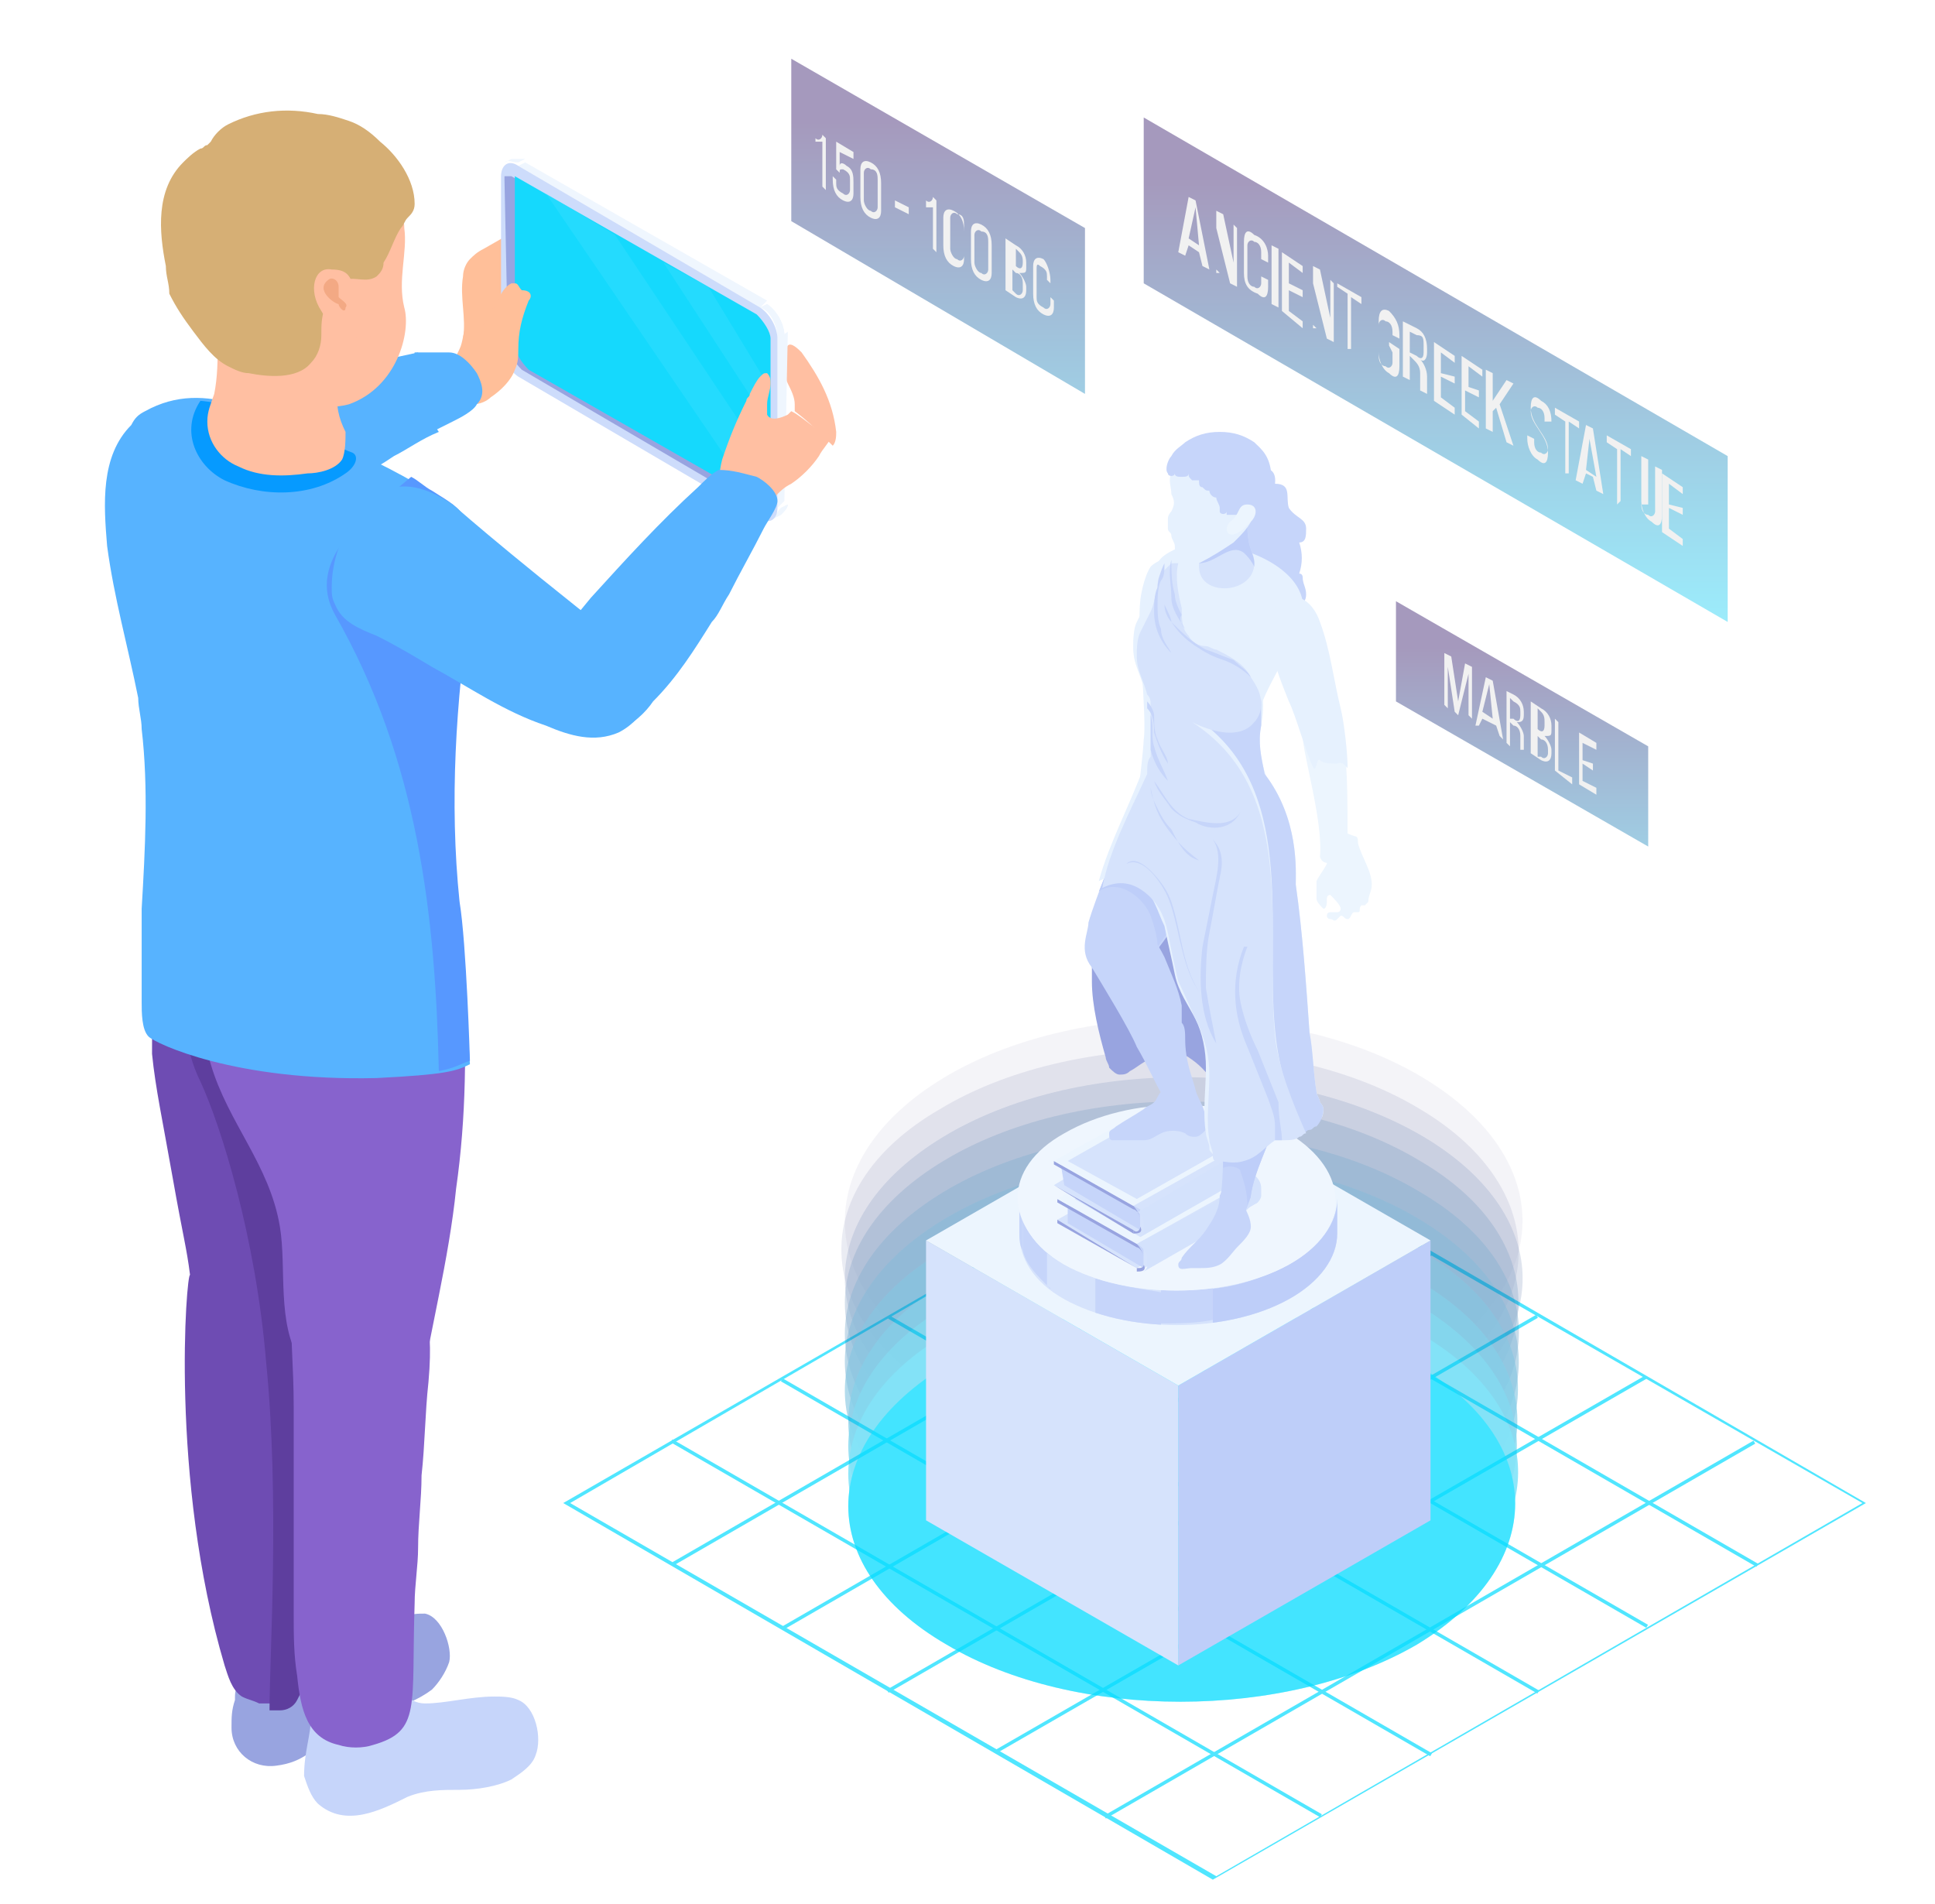 <?xml version="1.0" encoding="utf-8"?>
<!-- Generator: Adobe Illustrator 19.0.0, SVG Export Plug-In . SVG Version: 6.00 Build 0)  -->
<svg version="1.1" xmlns="http://www.w3.org/2000/svg" xmlns:xlink="http://www.w3.org/1999/xlink" x="0px" y="0px"
	 viewBox="0 0 56 55.1" style="enable-background:new 0 0 56 55.1;" xml:space="preserve">
<style type="text/css">
	.st0{opacity:0.7;}
	.st1{fill:#05DCFF;}
	.st2{opacity:0.5;fill:#05DCFF;}
	.st3{opacity:0.5;}
	.st4{opacity:0;fill:#1F0159;}
	.st5{opacity:9.090900e-002;fill:#1D1568;}
	.st6{opacity:0.182;fill:#1A2977;}
	.st7{opacity:0.273;fill:#183D86;}
	.st8{opacity:0.364;fill:#165195;}
	.st9{opacity:0.455;fill:#1365A4;}
	.st10{opacity:0.545;fill:#1178B4;}
	.st11{opacity:0.636;fill:#0E8CC3;}
	.st12{opacity:0.727;fill:#0CA0D2;}
	.st13{opacity:0.818;fill:#0AB4E1;}
	.st14{opacity:0.909;fill:#07C8F0;}
	.st15{fill:#FFBFA2;}
	.st16{fill:#FFBF99;}
	.st17{fill:#57B3FF;}
	.st18{enable-background:new    ;}
	.st19{clip-path:url(#SVGID_2_);enable-background:new    ;}
	.st20{fill:#EFF6FE;}
	.st21{clip-path:url(#SVGID_4_);enable-background:new    ;}
	.st22{fill:#CDDCFB;}
	.st23{fill:#98A4E0;}
	.st24{fill:#15D9FD;}
	.st25{opacity:0.3;fill:#47E0FF;}
	.st26{fill:#C6D5FA;}
	.st27{fill:#6E4CB3;}
	.st28{fill:#5E3E9E;}
	.st29{fill:#8763CD;}
	.st30{fill:#5798FF;}
	.st31{fill:#069AFF;}
	.st32{fill:#D6AF75;}
	.st33{fill:#F3A984;}
	.st34{fill:#BECEF9;}
	.st35{fill:#D6E3FC;}
	.st36{fill:#ECF5FE;}
	.st37{fill:#E6F1FE;}
	.st38{clip-path:url(#SVGID_6_);enable-background:new    ;}
	.st39{clip-path:url(#SVGID_8_);}
	.st40{fill:#D4E2FC;}
	.st41{clip-path:url(#SVGID_10_);}
	.st42{fill:#DAE8FD;}
	.st43{opacity:0.4;fill:url(#SVGID_11_);}
	.st44{fill:#F1F1F1;}
	.st45{opacity:0.4;fill:url(#SVGID_12_);}
	.st46{opacity:0.4;fill:url(#SVGID_13_);}
</style>
<g id="Layer_1">
</g>
<g id="Layer_2">
	<g id="_x30_2_x5F_man_x5F_statue_1_">
		<g id="grid_11_" class="st0">
			<g>
				<path class="st1" d="M35.1,54.4L35.1,54.4L16.3,43.5l18.9-10.9l0,0L54,43.5L35.1,54.4z M16.5,43.5l18.7,10.8l18.7-10.8
					L35.1,32.7L16.5,43.5z"/>
			</g>
			<g>
				
					<rect x="41.4" y="36.3" transform="matrix(0.5 0.866 -0.866 0.5 61.483 -12.308)" class="st1" width="0.1" height="21.7"/>
			</g>
			<g>
				
					<rect x="38.2" y="34.5" transform="matrix(0.499 0.866 -0.866 0.499 58.414 -10.48)" class="st1" width="0.1" height="21.7"/>
			</g>
			<g>
				
					<rect x="35.1" y="32.7" transform="matrix(0.5 0.866 -0.866 0.5 55.226 -8.695)" class="st1" width="0.1" height="21.7"/>
			</g>
			<g>
				
					<rect x="32" y="30.8" transform="matrix(0.5 0.866 -0.866 0.5 52.098 -6.888)" class="st1" width="0.1" height="21.7"/>
			</g>
			<g>
				
					<rect x="28.8" y="29" transform="matrix(0.5 0.866 -0.866 0.5 48.969 -5.081)" class="st1" width="0.1" height="21.7"/>
			</g>
			<g>
				<rect x="30.6" y="39.8" transform="matrix(0.866 0.5 -0.5 0.866 25.489 -15.359)" class="st1" width="21.7" height="0.1"/>
			</g>
			<g>
				<rect x="27.4" y="41.6" transform="matrix(0.866 0.5 -0.5 0.866 25.973 -13.552)" class="st1" width="21.7" height="0.1"/>
			</g>
			<g>
				<rect x="24.3" y="43.5" transform="matrix(0.866 0.5 -0.5 0.866 26.457 -11.745)" class="st1" width="21.7" height="0.1"/>
			</g>
			<g>
				<rect x="21.2" y="45.3" transform="matrix(0.866 0.5 -0.5 0.866 26.941 -9.939)" class="st1" width="21.7" height="0.1"/>
			</g>
			<g>
				<rect x="18" y="47.1" transform="matrix(0.866 0.5 -0.5 0.866 27.425 -8.132)" class="st1" width="21.7" height="0.1"/>
			</g>
		</g>
		<g id="glow_7_">
			<path class="st2" d="M41,39.5c3.8,2.2,3.8,5.8,0,8.1c-3.8,2.2-9.9,2.2-13.6,0c-3.8-2.2-3.8-5.8,0-8.1
				C31.2,37.2,37.3,37.2,41,39.5z"/>
			<g class="st3">
				<path class="st4" d="M39.3,39.5c-3.8,1.4-8.8,1.1-12.1-0.9c-3.9-2.3-3.9-6,0-8.3c3.9-2.3,10.1-2.3,14,0c3.9,2.3,3.9,6,0,8.3
					C40.6,39,40,39.3,39.3,39.5"/>
				<path class="st5" d="M39.5,40.3c-3.8,1.4-8.9,1.2-12.2-0.8c-3.8-2.3-3.8-6,0-8.3c3.8-2.3,10.1-2.3,13.9,0
					c3.8,2.3,3.8,5.9,0.1,8.2C40.7,39.7,40.1,40,39.5,40.3"/>
				<path class="st6" d="M39.6,41c-3.8,1.5-9,1.3-12.4-0.7c-3.8-2.3-3.8-6,0-8.2c3.8-2.3,10.1-2.3,13.9,0c3.7,2.2,3.8,5.8,0.3,8
					C40.9,40.4,40.3,40.7,39.6,41"/>
				<path class="st7" d="M39.8,41.7c-3.8,1.6-9.1,1.4-12.5-0.6c-3.8-2.3-3.8-5.9,0-8.2c3.8-2.3,10-2.3,13.9,0
					c3.7,2.2,3.8,5.7,0.4,7.9C41,41.1,40.4,41.4,39.8,41.7"/>
				<path class="st8" d="M39.9,42.4c-3.8,1.7-9.2,1.5-12.6-0.6c-3.8-2.3-3.8-5.9,0-8.2c3.8-2.3,10-2.3,13.8,0
					c3.6,2.1,3.8,5.6,0.5,7.8C41.1,41.9,40.5,42.2,39.9,42.4"/>
				<path class="st9" d="M40.1,43.2c-3.8,1.8-9.3,1.6-12.8-0.5c-3.8-2.3-3.8-5.9,0-8.2c3.8-2.3,10-2.3,13.8,0
					c3.6,2.1,3.8,5.5,0.6,7.7C41.3,42.6,40.7,42.9,40.1,43.2"/>
				<path class="st10" d="M40.2,43.9c-3.8,1.8-9.4,1.7-12.9-0.4c-3.8-2.3-3.8-5.9,0-8.2c3.8-2.3,10-2.3,13.8,0
					c3.5,2.1,3.8,5.4,0.8,7.6C41.4,43.3,40.8,43.6,40.2,43.9"/>
				<path class="st11" d="M40.4,44.6c-3.8,1.9-9.5,1.8-13.1-0.3c-3.8-2.2-3.8-5.9,0-8.1c3.8-2.2,10-2.2,13.8,0
					c3.5,2,3.7,5.2,0.9,7.5C41.5,44,41,44.3,40.4,44.6"/>
				<path class="st12" d="M40.6,45.4c-3.8,2-9.6,1.9-13.2-0.2c-3.8-2.2-3.8-5.9,0-8.1c3.8-2.2,9.9-2.2,13.7,0c3.4,2,3.7,5.1,1,7.4
					C41.6,44.7,41.1,45.1,40.6,45.4"/>
				<path class="st13" d="M40.7,46.1c-3.8,2.1-9.7,2-13.3-0.2c-3.8-2.2-3.8-5.9,0-8.1c3.8-2.2,9.9-2.2,13.7,0c3.3,2,3.7,5,1.1,7.3
					C41.8,45.4,41.3,45.8,40.7,46.1"/>
				<path class="st14" d="M40.9,46.8c-3.8,2.1-9.8,2.1-13.5-0.1c-3.8-2.2-3.8-5.9,0-8.1c3.8-2.2,9.9-2.2,13.7,0
					c3.3,1.9,3.7,4.9,1.3,7.1C41.9,46.2,41.4,46.5,40.9,46.8"/>
				<path class="st1" d="M41,39.5c3.8,2.2,3.8,5.8,0,8.1c-3.8,2.2-9.9,2.2-13.6,0c-3.8-2.2-3.8-5.8,0-8.1
					C31.2,37.2,37.3,37.2,41,39.5z"/>
			</g>
		</g>
		<g id="man_36_">
			<path class="st15" d="M23.2,10.2c-0.1-0.1-0.3-0.3-0.4-0.2c-0.1,0.1-0.1,0.3-0.1,0.5c0,0.2,0,0.4,0.1,0.6
				c0.1,0.2,0.2,0.4,0.2,0.6c0,0.1,0,0.1,0,0.2c0.4,0.3,0.7,0.6,1.1,1c0.1-0.1,0.1-0.3,0.1-0.4C24.1,11.6,23.7,10.9,23.2,10.2z"/>
			<path class="st16" d="M13.4,10.5C13.4,10.5,13.3,10.5,13.4,10.5c-0.1-0.2,0-0.5,0-0.7c0.1-0.6-0.1-1.2,0-1.8
				c0-0.2,0.1-0.4,0.2-0.5c0.1-0.1,0.2-0.2,0.4-0.3c0,0,0.7-0.4,0.7-0.4c0.4,0.8,0.5,1.7,0.2,2.5L13.4,10.5z"/>
			<path class="st17" d="M12.1,10.2c-1.4,0.3-2.8,0.6-4.2,1.1c-0.6,0.2-1.2,0.4-1.7,0.9c-0.5,0.5-0.5,1.3-0.3,1.9
				c0.1,0.4,0.3,0.7,0.7,0.8C7,15,7.6,14.8,7.9,14.7c0.9-0.3,1.8-0.6,2.6-1c0.3-0.1,0.6-0.3,0.9-0.5c0.4-0.2,0.8-0.5,1.3-0.7
				C12.2,11.8,12,11,12.1,10.2z"/>
			<g>
				<g class="st18">
					<g class="st18">
						<defs>
							<path id="SVGID_1_" class="st18" d="M22.4,15l0.2-0.1c0.1-0.1,0.2-0.2,0.2-0.3l-0.2,0.1C22.5,14.8,22.4,15,22.4,15z"/>
						</defs>
						<use xlink:href="#SVGID_1_"  style="overflow:visible;fill:#EFF6FE;"/>
						<clipPath id="SVGID_2_">
							<use xlink:href="#SVGID_1_"  style="overflow:visible;"/>
						</clipPath>
						<g class="st19">
							<path class="st20" d="M22.4,15l0.2-0.1c0.1-0.1,0.2-0.2,0.2-0.3l-0.2,0.1C22.5,14.8,22.4,15,22.4,15L22.4,15z"/>
						</g>
					</g>
					<g>
						<polygon class="st20" points="22.5,14.7 22.7,14.5 22.8,9.6 22.5,9.8 						"/>
					</g>
					<g>
						<polygon class="st20" points="22,8.9 22.2,8.7 15.2,4.7 15,4.8 						"/>
					</g>
					<g class="st18">
						<defs>
							<path id="SVGID_3_" class="st18" d="M22.5,9.8l0.2-0.1c0-0.3-0.2-0.7-0.5-0.9L22,8.9C22.3,9,22.5,9.4,22.5,9.8z"/>
						</defs>
						<use xlink:href="#SVGID_3_"  style="overflow:visible;fill:#EFF6FE;"/>
						<clipPath id="SVGID_4_">
							<use xlink:href="#SVGID_3_"  style="overflow:visible;"/>
						</clipPath>
						<g class="st21">
							<path class="st20" d="M22.5,9.8l0.2-0.1c0-0.1,0-0.3-0.1-0.4l-0.2,0.1C22.5,9.5,22.5,9.6,22.5,9.8L22.5,9.8z"/>
							<path class="st20" d="M22.4,9.4l0.2-0.1c0-0.1-0.1-0.2-0.2-0.3l-0.2,0.1C22.3,9.2,22.4,9.3,22.4,9.4L22.4,9.4z"/>
							<path class="st20" d="M22.3,9.1L22.5,9c-0.1-0.1-0.2-0.2-0.3-0.2L22,8.9C22.1,8.9,22.2,9,22.3,9.1L22.3,9.1z"/>
						</g>
					</g>
					<g>
						<path class="st22" d="M15,4.8c-0.3-0.2-0.5,0-0.5,0.3l0,4.9c0,0.3,0.2,0.7,0.5,0.9l7,4.1c0.3,0.2,0.5,0,0.5-0.3l0-4.9
							c0-0.3-0.2-0.7-0.5-0.9L15,4.8z"/>
						<path class="st23" d="M14.7,10c0,0.2,0.2,0.5,0.4,0.7l7,4.1c0,0,0.1,0,0.1,0c0,0,0,0,0-0.1v0l0-4.9c0-0.2-0.2-0.5-0.4-0.7
							l-7-4l-0.1,0c0,0-0.1,0-0.1,0c0,0,0,0,0,0.1L14.7,10z"/>
						<path class="st24" d="M14.9,10c0,0.2,0.2,0.5,0.4,0.7l7,4l0-4.9c0-0.2-0.2-0.5-0.4-0.7l-7-4L14.9,10z"/>
					</g>
				</g>
				<path class="st20" d="M14.8,4.6l-0.2,0.1c0.1-0.1,0.2,0,0.4,0l0.2-0.1C15.1,4.6,14.9,4.6,14.8,4.6z"/>
				<polygon class="st25" points="20.5,8.3 22.2,11.1 22.2,12.2 19.2,7.6 				"/>
				<polygon class="st25" points="22.2,13.4 22.2,14.6 21.8,14.4 15.8,5.6 17.8,6.8 				"/>
			</g>
			<path class="st15" d="M22.9,11.9c0,0-0.1,0.1-0.1,0.1c-0.2,0.1-0.5,0.2-0.6,0c0-0.1,0-0.2,0-0.3c0-0.2,0.1-0.4,0.1-0.6
				c0-0.1,0-0.2-0.1-0.3c-0.1,0-0.1,0-0.2,0.1c-0.1,0.1-0.2,0.3-0.3,0.5c0,0.1-0.1,0.1-0.1,0.2c-0.3,0.6-0.5,1.1-0.7,1.7
				c-0.1,0.4-0.1,0.7-0.1,1c0,0.3,0.1,0.6,0.1,0.8c0.1,0.2,0.1,0.4,0.3,0.6c0.2,0.1,0.4-0.1,0.6-0.2c0.2-0.2,0.3-0.5,0.5-0.8
				c0.1-0.1,0.1-0.3,0.2-0.4c0.1-0.1,0.2-0.2,0.4-0.3c0.3-0.2,0.6-0.5,0.8-0.8c0.1-0.2,0.3-0.4,0.4-0.6
				C23.6,12.5,23.3,12.1,22.9,11.9C22.9,11.9,22.9,11.9,22.9,11.9z"/>
			<g id="man_37_">
				<g>
					<g>
						<g>
							<path class="st23" d="M6.9,48.8c0-0.1,0.1-0.2,0.4-0.2c0.3,0,0.6,0,0.9-0.1c0.4,0,0.8,0,1.2-0.1c0-0.3,0-0.6-0.1-0.9
								c0.4,0.1,0.6,0,1-0.2c0.5-0.2,0.9-0.3,1.4-0.5c0.2-0.1,0.4-0.1,0.6-0.1c0.5,0.1,0.8,1,0.7,1.4c-0.1,0.3-0.3,0.6-0.5,0.8
								c-0.4,0.3-0.9,0.5-1.4,0.6c-0.5,0.1-1,0.2-1.4,0.6C9.1,50.6,8.8,51,8,51.1c-0.7,0.1-1.3-0.4-1.3-1.1c0-0.3,0-0.5,0.1-0.8
								C6.8,49,6.8,48.9,6.9,48.8z"/>
							<path class="st26" d="M9,49.7c0-0.1,0-0.1,0-0.2c0-0.6,0.2-1.1,0.4-1.6c0.1-0.2,0.2-0.4,0.3-0.5c0.4-0.3,1,0,1.2,0.4
								c0.1,0.2,0.2,0.4,0.3,0.6c0.2,0.4,0.6,0.9,1.1,0.9c0.6,0,1.3-0.2,2-0.2c0.2,0,0.5,0,0.7,0.1c0.5,0.2,0.7,1.1,0.5,1.6
								c-0.1,0.3-0.4,0.5-0.7,0.7c-0.4,0.2-1,0.3-1.5,0.3c-0.5,0-1,0-1.5,0.2c-0.8,0.4-1.8,0.9-2.6,0.2c-0.2-0.2-0.3-0.5-0.4-0.8
								C8.8,50.7,9,50.2,9,49.7z"/>
						</g>
					</g>
				</g>
			</g>
			<path class="st27" d="M9.3,37.6l0.3-1.2C9.5,36.7,9.4,37.2,9.3,37.6z"/>
			<path class="st27" d="M4.5,27.7c-0.1,1-0.1,1.9-0.1,2.8c0.1,1,0.3,1.9,0.6,3.6c0.3,1.7,0.4,2,0.5,2.8c-0.1-0.1-0.6,5.9,1,11.3
				c0.1,0.3,0.2,0.7,0.5,0.9c0.2,0.1,0.3,0.1,0.5,0.2c0.2,0,0.4,0,0.5,0c0.2,0,0.4-0.1,0.5-0.3c0.1-0.2,0.2-0.4,0.3-0.6
				c0.1-0.4,0.1-0.8,0.1-1.2c0-1.9-0.1-3.7-0.1-5.6c0-1.1,0-2.2,0.2-3.2c0.3-1.2,0.6-2.5,0.8-3.7c0.2-1.2,0.1-2.4,0.4-3.6
				c0.2-0.9,0.4-2.3,0.4-3.6H4.5z"/>
			<path class="st28" d="M9.2,25c0,0.2-1.5,0.9-1.9,0.5c-0.1-0.1-0.2-0.3-0.4-0.5c-1.6,1.7-2,4.5-1.1,6.3c0.6,1.3,1.6,4.5,1.9,8.1
				c0.4,4,0.1,8.5,0.1,10.1c0.1,0,0.2,0,0.3,0c0.2,0,0.4-0.1,0.5-0.3c0.1-0.2,0.2-0.4,0.3-0.6c0.1-0.4,0.1-0.8,0.1-1.2
				c0-1.9-0.1-3.7-0.1-5.6c0-1.1,0-2.2,0.2-3.2c0.3-1.2,0.6-2.5,0.8-3.7c0.2-1.2,0.1-2.4,0.4-3.6C10.8,29.1,11,23.6,9.2,25z"/>
			<path class="st29" d="M10.1,25.9c0.2-0.1,1-0.5,1-0.8c0-0.2,0.4-0.3,0.5-0.3c0.2,0,0.4,0.1,0.6,0.2c0.4,0.3,0.7,0.7,0.9,1.2
				c0.2,0.6,0.3,1.3,0.3,2c0.1,2.1,0.1,4.1-0.2,6.2c-0.1,1-0.3,2.1-0.5,3.1c-0.1,0.5-0.2,1-0.3,1.5c-0.1,0.5-0.2,0.6-0.6,0.9
				c-0.9,0.6-2.5,0.5-3.1-0.5c-0.7-1.1-0.4-2.7-0.6-3.9c-0.3-1.8-1.5-3-2-4.7c-0.4-1.2-0.3-2.4-0.1-3.6c0.1-0.6,0.3-2,0.9-2.3
				C7,24.8,8.1,24.6,9,25.5C9.5,26,9.4,26.2,10.1,25.9z"/>
			<g>
				<g>
					<g>
						<g>
							<g>
								<path class="st17" d="M4.1,21.1c0-0.3-0.1-0.6-0.1-0.9c-0.3-1.5-0.7-2.9-0.9-4.4c-0.1-1.2-0.2-2.6,0.7-3.5
									C3.9,12.1,4,12,4.2,11.9c1.8-1,3.5,0.2,5.1,0.8c1.1,0.4,2.1,0.9,3.1,1.5c0.3,0.2,0.7,0.4,0.9,0.7c0.2,0.4,0.4,0.7,0.4,1.2
									c0,0.5-0.1,1-0.1,1.5c-0.5,2.8-0.7,5.7-0.3,8.6c0.1,1.2,0.3,4.6,0.3,4.6c-0.4,0.2-0.7,0.3-2.7,0.4c-4.1,0.1-6.4-1-6.6-1.2
									c-0.2-0.2-0.2-0.7-0.2-1c0-0.9,0-1.8,0-2.7C4.2,24.6,4.3,22.8,4.1,21.1z"/>
							</g>
						</g>
					</g>
				</g>
			</g>
			<g>
				<g>
					<g>
						<g>
							<g>
								<path class="st30" d="M13.8,16.1c0-0.4-0.2-0.8-0.4-1.2c-0.2-0.3-0.6-0.5-0.9-0.7c-0.2-0.1-0.4-0.3-0.6-0.4
									c-1.3,1.1-3.1,2.4-2.2,4c2.4,4.2,2.9,8.7,3,13.2c0.5-0.1,0.6-0.2,0.9-0.3c0,0-0.1-3.4-0.3-4.6c-0.3-2.9-0.1-5.8,0.3-8.6
									C13.7,17.1,13.8,16.6,13.8,16.1z"/>
							</g>
						</g>
					</g>
				</g>
			</g>
			<g>
				<g>
					<g>
						<g>
							<g>
								<path class="st31" d="M10.2,13.1c-0.3-0.1-0.6-0.3-0.9-0.3c-1.2-0.4-2.3-1.1-3.5-1.2c-0.6,0.9-0.1,1.9,0.7,2.3
									c1.1,0.5,2.5,0.5,3.5-0.2C10.3,13.5,10.4,13.2,10.2,13.1z"/>
							</g>
						</g>
					</g>
				</g>
			</g>
			<path class="st29" d="M12.4,40c-0.1,0.9-0.1,1.8-0.2,2.7c0,0.7-0.1,1.4-0.1,2.1c0,0.5-0.1,1.1-0.1,1.6c-0.1,3,0.2,3.7-1.2,4.1
				c-0.3,0.1-0.7,0.1-1,0c-0.9-0.2-1.1-1-1.2-2c-0.1-0.6-0.1-1.2-0.1-1.8c0-0.5,0-1,0-1.4c0-0.7,0-1.3,0-2c0-0.9,0-1.7,0-2.6
				c0-1.1-0.1-2.2-0.1-3.3c0-0.2,0.1-0.3,0.2-0.4c0.2-0.1,3.5,1.1,3.8,1.5C12.4,38.4,12.5,38.9,12.4,40z"/>
			<path class="st17" d="M13.1,14.6c-0.6-0.4-1.3-0.7-2-0.4c-0.3,0.1-0.5,0.3-0.7,0.6c-0.5,0.6-0.8,1.4-0.8,2.2c0,0.2,0,0.3,0.1,0.5
				c0.2,0.5,0.7,0.7,1.2,0.9c0.6,0.3,1.1,0.6,1.6,0.9c1.1,0.6,2.1,1.3,3.3,1.7c0.7,0.3,1.4,0.5,2.1,0.2c0.4-0.2,0.8-0.6,0.9-1.1
				c0.2-1.2-0.6-1.4-0.8-1.5C14.3,15.7,13,14.5,13.1,14.6z"/>
			<path class="st17" d="M21.9,13.8c0.2,0.1,0.6,0.4,0.6,0.7c0,0.2-0.3,0.6-0.4,0.8c-0.3,0.6-0.7,1.3-1,1.9
				c-0.2,0.3-0.3,0.6-0.5,0.8c-0.5,0.8-1,1.6-1.7,2.3c-0.2,0.3-0.6,0.7-1,0.8c-0.4,0.1-0.7-0.1-1-0.3c-0.5-0.4-0.9-1.1-0.8-1.8
				c0.1-0.7,0.6-1.2,1-1.7c1-1.1,2-2.2,3.1-3.2c0.2-0.2,0.4-0.4,0.6-0.5C21.2,13.6,21.5,13.7,21.9,13.8z"/>
			<path class="st16" d="M15.3,8.7C15.1,9.2,15,9.6,15,10.1c0,0.2,0,0.4-0.1,0.6c-0.1,0.3-0.4,0.6-0.7,0.8c-0.1,0.1-0.3,0.2-0.5,0.2
				c0-0.1,0.1-0.2,0-0.4c0-0.2-0.1-0.3-0.2-0.4c-0.1-0.1-0.2-0.1-0.3-0.2c-0.1-0.2,0-0.4,0.1-0.6c0.1-0.2,0.1-0.5,0.2-0.7
				c0-0.1,0.1-0.1,0.1-0.2c0.1,0,0.1-0.1,0.2-0.1c0.1,0,0.1,0.2,0.1,0.3c0,0,0,0,0,0.1c0,0,0.1,0,0.1-0.1c0.1-0.2,0.3-0.5,0.4-0.7
				c0.1-0.2,0.2-0.4,0.4-0.5c0,0,0.1,0,0.1,0c0,0,0,0,0,0c0.1,0,0.1,0.1,0.2,0.2C15.4,8.4,15.4,8.6,15.3,8.7z"/>
			<path class="st17" d="M13.8,10.8c-0.2-0.3-0.5-0.6-0.8-0.6c-0.3,0-0.5,0-0.8,0c-0.1,0-0.1,0-0.2,0c-0.1,0.8,0.1,1.6,0.5,2.3
				c0.2-0.1,0.4-0.2,0.6-0.3c0.2-0.1,0.6-0.3,0.7-0.5C14.1,11.4,13.9,11,13.8,10.8z"/>
			<path class="st15" d="M9.8,11.3c0.1-0.4,0.4-0.3,0.2-0.7c-0.1-0.3-0.4-0.6-0.6-0.9c-0.3-0.2-0.7-0.4-1-0.3C8.2,9.3,8.1,9.4,8,9.4
				c-0.3,0-0.7-0.1-1,0c-0.3,0-0.7,0.1-0.7,0.5c0,0.5,0,1-0.1,1.5c-0.1,0.3-0.2,0.5-0.2,0.8c0,0.6,0.4,1.1,0.9,1.3
				c0.6,0.3,1.3,0.3,2,0.2c0.3,0,0.8-0.1,1-0.4c0.1-0.2,0.1-0.6,0.1-0.8C9.8,12.1,9.7,11.7,9.8,11.3z"/>
			<g>
				<g>
					<path class="st15" d="M11.3,5.7c0.2,0.3,0.4,0.5,0.4,0.9c0.1,0.7-0.2,1.5,0,2.3c0.2,0.7-0.2,2.3-1.6,2.8
						c-0.7,0.2-2.1,0-2.6-0.3c-0.6-0.3-1-0.9-1.4-1.5C3.2,5.1,9.3,3.2,11.3,5.7z"/>
				</g>
				<path class="st32" d="M5.3,4.7c0.1-0.1,0.3-0.3,0.5-0.4c0.1,0,0.1-0.1,0.2-0.1c0,0,0.1-0.1,0.1-0.1c0.1-0.2,0.3-0.4,0.5-0.5
					c0.8-0.4,1.7-0.5,2.6-0.3c0.3,0,0.6,0.1,0.9,0.2c0.3,0.1,0.6,0.3,0.9,0.6c0.5,0.4,1,1.1,1,1.8c0,0.2-0.1,0.3-0.2,0.4
					c-0.1,0.1-0.1,0.2-0.2,0.3c-0.2,0.3-0.3,0.7-0.5,1C11.1,7.8,11,7.9,10.9,8c-0.3,0.2-0.6,0-0.9,0.1C9.8,8.1,9.7,8.3,9.6,8.4
					C9.5,8.6,9.4,8.8,9.4,8.9C9.3,9.2,9.3,9.4,9.3,9.7c0,0.3-0.1,0.6-0.3,0.8c-0.4,0.5-1.3,0.4-1.8,0.3c-0.2,0-0.4-0.1-0.6-0.2
					c-0.4-0.2-0.7-0.6-1-1C5.3,9.2,5.1,8.9,4.9,8.5C4.9,8.2,4.8,8,4.8,7.7C4.6,6.7,4.5,5.5,5.3,4.7z"/>
				<path class="st15" d="M9.6,7.8C9.1,7.7,8.9,8.4,9.3,9c0.1,0.2,0.3,0.3,0.5,0.4c1,0.9,1.3,0,1-0.3C10,8.4,10.4,7.8,9.6,7.8z"/>
				<path class="st33" d="M9.8,8.8C9.7,8.8,9.1,8.4,9.5,8.1c0.1-0.1,0.3,0,0.3,0.2c0,0.1,0,0.1,0,0.2c0,0,0,0.1,0,0.1
					c0.1,0.1,0.3,0.2,0.2,0.3C10,9.1,9.8,8.9,9.8,8.8z"/>
			</g>
		</g>
		<g id="statue_1_">
			<g>
				<g class="st18">
					<g>
						<polygon class="st34" points="41.4,35.9 41.4,44 34.1,48.2 34.1,40.1 						"/>
					</g>
					<g>
						<polygon class="st35" points="34.1,40.1 34.1,48.2 26.8,44 26.8,35.9 						"/>
					</g>
					<g>
						<polygon class="st36" points="41.4,35.9 34.1,40.1 26.8,35.9 34.1,31.7 						"/>
					</g>
				</g>
			</g>
			<g id="Themis_1_">
				<path class="st37" d="M35.1,16.3c-0.2-0.4-1.4-0.3-1.8,0.1c-0.2,0.3-0.3,0.9-0.3,1c-0.1,0.7,0.2,3.4,0.1,4
					c0,0.2-0.2,2.1-0.3,2.5c-0.1,0.3-0.2,0.9-0.3,1.2c0,0.2,0,0.4,0.1,0.5c0,0,0.1,0.1,0.1,0.1c0,0,0.1,0,0.2,0c0,0,0.1-0.1,0.1-0.1
					c0.1-0.4,0.4-1.2,0.5-1.2c0.2-0.1,0.3-0.3,0.5-1.8c0-0.3,0.3-1.6,0.4-1.8c0,0,0-0.1,0-0.1c0.1-0.2,0.1-0.4,0.2-0.6
					c0.1-0.2,0.1-0.5,0.2-0.7C34.8,19.1,35.2,16.6,35.1,16.3z"/>
				<g>
					<g>
						<g>
							<g class="st18">
								<g class="st18">
									<defs>
										<path id="SVGID_5_" class="st18" d="M29.5,34.7l0,1c0,0.7,0.4,1.4,1.3,1.9c1.8,1,4.7,1,6.5,0c0.9-0.5,1.4-1.2,1.4-1.9l0-1
											c0,0.7-0.5,1.4-1.4,1.9c-1.8,1-4.7,1-6.5,0C29.9,36.1,29.5,35.4,29.5,34.7z"/>
									</defs>
									<use xlink:href="#SVGID_5_"  style="overflow:visible;fill:#D6E3FC;"/>
									<clipPath id="SVGID_6_">
										<use xlink:href="#SVGID_5_"  style="overflow:visible;"/>
									</clipPath>
									<g class="st38">
										<path class="st26" d="M29.5,34.7l0,1c0,0.2,0,0.3,0.1,0.5l0-1C29.5,35,29.5,34.9,29.5,34.7L29.5,34.7z"/>
										<path class="st26" d="M29.6,35.2l0,1c0.1,0.4,0.4,0.7,0.8,1.1l0-1C29.9,35.9,29.7,35.6,29.6,35.2L29.6,35.2z"/>
										<path class="st35" d="M30.3,36.2l0,1c0.1,0.1,0.3,0.2,0.5,0.3c0.3,0.2,0.6,0.3,0.9,0.4l0-1c-0.3-0.1-0.6-0.3-0.9-0.4
											C30.6,36.5,30.5,36.4,30.3,36.2L30.3,36.2z"/>
										<path class="st26" d="M31.7,37l0,1c0.6,0.2,1.2,0.3,1.9,0.4l0-1C33,37.3,32.3,37.2,31.7,37L31.7,37z"/>
										<path class="st26" d="M33.6,37.3l0,1c0.5,0,1,0,1.5-0.1l0-1C34.7,37.3,34.1,37.4,33.6,37.3L33.6,37.3z"/>
										<path class="st34" d="M35.1,37.3l0,1c0.8-0.1,1.6-0.3,2.2-0.7c0.9-0.5,1.4-1.2,1.4-1.9l0-1c0,0.7-0.5,1.4-1.4,1.9
											C36.7,36.9,36,37.2,35.1,37.3L35.1,37.3z"/>
									</g>
								</g>
								<g>
									<path class="st20" d="M30.8,32.8c-1.8,1-1.8,2.7,0,3.8c1.8,1,4.7,1,6.5,0c1.8-1,1.8-2.7,0-3.8
										C35.6,31.7,32.7,31.7,30.8,32.8z"/>
								</g>
							</g>
						</g>
					</g>
					<path class="st22" d="M36.3,34.4l-0.1,0.1l-0.1,0v0l0.4-0.2L36.3,34.4z"/>
					<path class="st23" d="M32.4,24.5c-0.2,0.6-0.3,1.9-0.6,2.5c-0.1,0.3-0.2,0.1-0.2,0.4c0,0.3,0,0.7,0,1c0,0.7,0.2,1.5,0.4,2.2
						c0,0.1,0.1,0.2,0.1,0.3c0.1,0.1,0.2,0.2,0.3,0.2c0.1,0,0.2,0,0.3-0.1c0.2-0.1,0.4-0.3,0.7-0.4c0.3-0.1,0.7-0.2,1,0
						c0.3,0.2,0.5,0.4,0.7,0.7c0.1,0.1,0.2,0.2,0.3,0.2c0.1,0,0.3,0,0.4-0.1c0.1-0.1,0.1-0.2,0.1-0.3c0.1-0.4,0.1-0.9,0.1-1.3
						c0-0.7,0.1-1.4,0-2.1c-0.1-0.6-0.3-1.1-0.5-1.7c-0.1-0.2-0.1-0.4-0.1-0.6c-0.7-0.4-1.5-0.8-2.3-1c0,0.1-0.1,0.1-0.2,0.1
						L32.4,24.5z"/>
					<path class="st26" d="M37.8,15.3c0,0.2,0,0.4-0.2,0.4c0.1,0.3,0.1,0.6,0,0.9c0.1,0,0.1,0.1,0.1,0.1c0,0.2,0.1,0.3,0.1,0.5
						c0,0.2-0.1,0.3-0.3,0.4c-0.1,0-0.3,0-0.4-0.2c-0.1-0.1-0.1-0.3-0.1-0.4c0.1,0,0.1,0.1,0.1,0.1c0,0.1-0.1,0.1-0.2,0.1
						c-0.3,0-0.6-0.3-0.5-0.6c0.1,0,0.1,0.1,0.1,0.1c-0.3-0.1-0.5-0.2-0.6-0.5c0.1,0,0.1,0,0.2-0.1c-0.4-0.2-0.5-0.7-0.4-1.1
						c0-0.1,0.1-0.2,0.2-0.3c0.1,0,0.3,0,0.3,0.1c-0.4-0.1-0.8-0.5-0.9-0.9c0.4-0.1,1.7-0.8,1.6,0.1c0.5,0,0.3,0.4,0.4,0.7
						C37.5,15,37.8,15,37.8,15.3z"/>
					<g>
						<g>
							<g class="st18">
								<g>
									<g>
										<polygon class="st35" points="32.9,36.7 36.3,34.7 34,33.4 30.6,35.3 										"/>
									</g>
								</g>
								<g class="st18">
									<defs>
										<path id="SVGID_7_" class="st18" d="M33.1,36.7l3.3-1.9c0,0-0.1,0-0.1,0l-3.3,1.9C33,36.7,33,36.7,33.1,36.7z"/>
									</defs>
									<use xlink:href="#SVGID_7_"  style="overflow:visible;fill:#D6E3FC;"/>
									<clipPath id="SVGID_8_">
										<use xlink:href="#SVGID_7_"  style="overflow:visible;"/>
									</clipPath>
									<g class="st39">
										<path class="st35" d="M33.1,36.7l3.3-1.9c0,0-0.1,0-0.1,0l-3.3,1.9C33,36.7,33,36.7,33.1,36.7L33.1,36.7z"/>
									</g>
								</g>
								<g>
									<polygon class="st23" points="32.9,36.7 30.6,35.3 30.6,35.4 32.9,36.7 									"/>
								</g>
							</g>
						</g>
						<g>
							<g class="st18">
								<g>
									<polygon class="st26" points="30.9,34.7 30.9,35.4 33.1,36.7 33.1,36.1 									"/>
								</g>
								<g>
									<polygon class="st35" points="33.1,36.1 33.1,36.7 36,35 36,34.4 									"/>
								</g>
								<g>
									<polygon class="st35" points="30.9,34.7 33.1,36.1 36,34.4 33.7,33.1 									"/>
								</g>
							</g>
						</g>
						<g>
							<path class="st23" d="M33.1,36.6l0-0.2c0-0.1-0.1-0.3-0.2-0.3l-2.3-1.3l0-0.1l2.3,1.3c0.1,0.1,0.2,0.3,0.2,0.4L33.1,36.6
								c0.1,0.2-0.1,0.2-0.2,0.2l0-0.1C33,36.7,33.1,36.7,33.1,36.6z"/>
						</g>
						<g>
							<g>
								<g>
									<polygon class="st36" points="32.9,36 36.3,34.1 34,32.7 30.6,34.7 									"/>
								</g>
								<g>
									<g>
										<path class="st35" d="M34,33l-2.9,1.7l1.9,1.1l2.9-1.7L34,33z"/>
									</g>
								</g>
							</g>
							<path class="st40" d="M33.2,36.4l0,0.2c0,0.1,0,0.1-0.1,0.2l2.8-1.6l0.1-0.1l0.1-0.1l0.1-0.1l0.2-0.1c0,0,0.1-0.1,0.1-0.2
								l0-0.2c0-0.2-0.1-0.3-0.2-0.4L36,34.2l-0.1,0.1l-0.1,0.1l-0.1,0.1L32.9,36C33.1,36.1,33.2,36.3,33.2,36.4z"/>
						</g>
					</g>
					<g>
						<g>
							<g class="st18">
								<g>
									<g>
										<polygon class="st35" points="32.8,35.6 36.2,33.7 33.8,32.3 30.5,34.3 										"/>
									</g>
								</g>
								<g class="st18">
									<defs>
										<path id="SVGID_9_" class="st18" d="M32.9,35.6l3.3-1.9c0,0-0.1,0-0.1,0l-3.3,1.9C32.9,35.6,32.9,35.6,32.9,35.6z"/>
									</defs>
									<use xlink:href="#SVGID_9_"  style="overflow:visible;fill:#D6E3FC;"/>
									<clipPath id="SVGID_10_">
										<use xlink:href="#SVGID_9_"  style="overflow:visible;"/>
									</clipPath>
									<g class="st41">
										<path class="st35" d="M32.9,35.6l3.3-1.9c0,0-0.1,0-0.1,0l-3.3,1.9C32.9,35.6,32.9,35.6,32.9,35.6L32.9,35.6z"/>
									</g>
								</g>
								<g>
									<polygon class="st23" points="32.8,35.6 30.5,34.3 30.5,34.3 32.8,35.7 									"/>
								</g>
							</g>
						</g>
						<g>
							<g class="st18">
								<g>
									<polygon class="st26" points="30.7,33.7 30.8,34.3 33,35.6 33,35 									"/>
								</g>
								<g>
									<polygon class="st35" points="33,35 33,35.6 35.9,34 35.9,33.4 									"/>
								</g>
								<g>
									<polygon class="st35" points="30.7,33.7 33,35 35.9,33.4 33.6,32 									"/>
								</g>
							</g>
						</g>
						<g>
							<path class="st23" d="M33,35.5l0-0.2c0-0.1-0.1-0.3-0.2-0.3l-2.3-1.3l0-0.1l2.3,1.3c0.1,0.1,0.2,0.3,0.2,0.4L33,35.5
								c0.1,0.2-0.1,0.2-0.2,0.2l0-0.1C32.9,35.7,33,35.6,33,35.5z"/>
						</g>
						<g>
							<g>
								<g>
									<polygon class="st36" points="32.8,34.9 36.2,33 33.9,31.7 30.5,33.6 									"/>
								</g>
								<g>
									<g>
										<path class="st35" d="M30.9,33.6l3-1.7l0,0l2,1.1l-3,1.7l0,0L30.9,33.6z"/>
									</g>
								</g>
							</g>
							<path class="st40" d="M33.1,35.4l0,0.2c0,0.1,0,0.1-0.1,0.2l2.8-1.6l0.1-0.1L36,34l0.1-0.1l0.2-0.1c0,0,0.1-0.1,0.1-0.2
								l0-0.2c0-0.2-0.1-0.3-0.2-0.4l-0.3,0.2l-0.1,0.1l-0.1,0.1l-0.1,0.1l-2.7,1.6C32.9,35,33.1,35.2,33.1,35.4z"/>
						</g>
					</g>
					<g>
						<g>
							<path class="st26" d="M31.6,28c0.1,0.2,0.9,0,1,0.2c0.2-0.1,0.5-0.3,0.7-0.5c0.5-0.5,1.9-2.7,1.9-3.6c0-0.4-0.1-0.8-0.4-1
								c-0.1-0.1-0.2-0.2-0.2-0.2c-0.2-0.2,0-0.8-0.2-1.1c-0.3-0.4-0.8-0.2-0.9,0c-0.3,0.5-0.7,1.7-1,2.2c-0.1,0.3-0.8,2-1,2.7
								C31.5,27,31.2,27.5,31.6,28z"/>
							<path class="st34" d="M34.8,23.1c-0.1-0.1-0.2-0.2-0.2-0.2c-0.2-0.2,0-0.8-0.2-1.1c-0.3-0.4-0.8-0.2-0.9,0
								c-0.3,0.5-0.7,1.7-1,2.2c-0.1,0.2-0.4,1.1-0.7,1.8c0.6-0.4,1.3,0.2,1.5,0.7c0.1,0.3,0.2,0.6,0.2,0.9c0.6-0.8,1.6-2.5,1.6-3.3
								C35.2,23.7,35.1,23.3,34.8,23.1z"/>
							<path class="st37" d="M37.7,17.8c0-0.1,0-0.2,0-0.4c-0.1-0.6-0.7-1.1-1.5-1.4c-0.3-0.1-0.4-0.3-0.9-0.3c0,0-0.6,0-0.6,0
								c-0.2,0-0.5,0.1-0.7,0.2c0,0,0,0,0,0c0,0,0,0,0,0v0c-0.2,0.1-0.4,0.2-0.5,0.4c-0.1,0.1-0.1,0.3-0.1,0.5
								c0,0.2-0.1,0.4-0.2,0.6c-0.1,0.2-0.2,0.4-0.3,0.6c-0.1,0.2-0.1,0.5-0.1,0.7c0,0.4,0.2,0.7,0.3,1.1c0.2,0.6,0.2,1.2,0.1,1.8
								c0,0.2-0.1,0.5,0,0.7c0.1,0.2,0.2,0.4,0.4,0.5c0.2,0.2,0.5,0.3,0.7,0.5c0.1,0.2,0.2,0.4,0.4,0.5c0.3,0.3,0.7,0.5,1.1,0.4
								c0.2,0,0.3-0.1,0.4-0.2c0.2-0.2,0.4-0.4,0.5-0.6c0-0.1,0.1-0.2,0.1-0.3c0-0.2-0.1-0.3-0.1-0.5c-0.3-0.7-0.3-1.4-0.2-2.2
								C36.8,19.6,37.4,18.8,37.7,17.8z"/>
							<path class="st26" d="M35.1,28.8c0,1.3,0.3,2.9,0.3,4.2c0,0.4,0,1.4-0.1,1.7c0,0.2,0.4,0.7,0.6,0.6c0.1-0.1,0.3-0.6,0.3-0.7
								c0.1-0.7,0.5-1.4,0.7-2.1c0.2-0.7,0.1-1.8-0.1-2.6c-0.1-0.1-0.1-0.3-0.3-0.4L35.1,28.8z"/>
							<path class="st26" d="M36.6,29.9c-0.1-0.1-0.1-0.3-0.3-0.4l-1.3-0.7c0,1.1,0.2,2.4,0.3,3.6c0.5,0,1,0,1.4-0.1
								C36.9,31.6,36.9,30.6,36.6,29.9z"/>
							<path class="st34" d="M35.4,32.4c0,0.2,0,0.4,0,0.6c0,0.2,0,0.5,0,0.8c0.2-0.1,0.5,0,0.5,0.1c0.1,0.3,0.2,0.6,0.2,1
								c0-0.1,0.1-0.2,0.1-0.3c0.1-0.7,0.5-1.4,0.7-2.1c0,0,0-0.1,0-0.2C36.3,32.3,35.8,32.4,35.4,32.4z"/>
							<path class="st26" d="M35.3,34.6c0,0.4-0.2,0.7-0.4,1c-0.2,0.3-0.5,0.5-0.7,0.8c0,0.1-0.1,0.1-0.1,0.2c0,0.2,0.2,0.1,0.4,0.1
								c0.1,0,0.1,0,0.2,0c0.2,0,0.4,0,0.6-0.1c0.2-0.1,0.4-0.4,0.5-0.5c0.2-0.2,0.4-0.4,0.4-0.6c0-0.2-0.1-0.4-0.2-0.6
								c0-0.2,0.1-0.5,0-0.6c-0.1-0.1-0.2-0.1-0.3-0.1c-0.1,0-0.2,0.1-0.3,0.2L35.3,34.6z"/>
						</g>
					</g>
					<path class="st26" d="M31.6,28c0.3,0.5,1.1,1.8,1.3,2.3c0.3,0.5,0.5,1,0.8,1.5c0.2,0.3,0.4,0.6,0.7,0.6c0.1,0,0.1,0,0.2,0
						c0,0,0.1-0.1,0.1-0.2c0-0.3-0.1-0.7-0.2-1c-0.1-0.3-0.2-0.7-0.2-1.1c0-0.2,0-0.4-0.1-0.5c0-0.2,0-0.3,0-0.5c0,0,0,0,0,0
						c-0.1-0.5-0.3-0.9-0.5-1.4c-0.2-0.4-0.5-0.9-1-0.9c-0.3,0-0.6,0.1-0.7,0.4L31.6,28z"/>
					<path class="st26" d="M34.9,32.5c0,0.1,0,0.1,0,0.2c-0.1,0.1-0.2,0.2-0.3,0.2c-0.1,0-0.2,0-0.3-0.1c-0.2-0.1-0.5-0.1-0.7,0
						c-0.2,0.1-0.3,0.2-0.5,0.2c-0.1,0-0.2,0-0.3,0c-0.1,0-0.2,0-0.3,0c-0.1,0-0.2,0-0.3,0s-0.1-0.1-0.1-0.2c0-0.1,0.1-0.1,0.2-0.2
						c0.3-0.2,0.5-0.3,0.8-0.5c0.1-0.1,0.2-0.1,0.3-0.2c0.1-0.1,0.1-0.2,0.2-0.3c0.1-0.1,0.1-0.1,0.2-0.2c0.1-0.1,0.3-0.1,0.5-0.1
						c0.2,0,0.3,0.3,0.4,0.5C34.8,32,34.9,32.2,34.9,32.5C34.9,32.4,34.9,32.4,34.9,32.5z"/>
					<path class="st36" d="M38.7,25c0.1,0,0.3-0.1,0.3-0.3c0-1.5,0-2.5-0.1-3c0-0.1,0-0.2-0.1-0.3c-0.1-0.2-0.3-0.4-0.6-0.4
						c-0.4,0-0.5,0-0.5,0.3c0,0.5,0.6,2.5,0.5,3.5C38.3,25.1,38.6,24.9,38.7,25z"/>
					<path class="st36" d="M38.7,24c-0.1,0-0.1,0-0.2,0c0,0-0.1,0-0.1,0.1c0,0,0,0,0,0.1c0,0.1,0,0.2,0,0.4c0,0.1,0,0.1,0,0.2
						c0,0.1,0,0.1,0,0.2c-0.1,0.2-0.2,0.3-0.3,0.5c0,0.1,0,0.2,0,0.3c0,0.1,0,0.1,0,0.2c0,0.1,0.1,0.2,0.2,0.3
						c0.1,0,0.1-0.2,0.1-0.2c0,0,0-0.1,0-0.1c0,0,0-0.1,0.1-0.1c0,0,0,0,0,0c0.1,0.1,0.3,0.3,0.3,0.4c0,0,0,0.1-0.1,0.1
						c-0.1,0-0.1,0-0.2,0c-0.1,0-0.1,0.1-0.1,0.1c0,0.1,0.1,0.1,0.1,0.1c0.1,0,0.1,0.1,0.2,0c0,0,0.1-0.1,0.1-0.1
						c0.1,0,0.1,0.1,0.2,0.1c0.1,0,0.1-0.2,0.2-0.2c0,0,0,0,0.1,0c0.1,0,0-0.1,0.1-0.2c0,0,0,0,0.1,0c0,0,0.1-0.1,0.1-0.1
						c0-0.2,0.1-0.3,0.1-0.5c0-0.4-0.3-0.8-0.4-1.2c0-0.1,0-0.2-0.1-0.2C38.9,24.1,38.8,24,38.7,24L38.7,24z"/>
					<path class="st37" d="M36.8,18.6c0,0.1,0,0.1,0,0.2c0.1,0.5,0.3,1,0.5,1.5c0.2,0.4,0.5,1.5,0.7,1.9c0.1,0.2,0.1-0.3,0.2-0.2
						c0.1,0.1,0.3,0.1,0.5,0.1c0.2-0.1,0.3,0.2,0.3,0.1c0-0.4-0.1-1.3-0.2-1.7c-0.2-0.8-0.3-1.7-0.6-2.5c-0.1-0.3-0.3-0.6-0.6-0.7
						C36.9,16.8,36.8,18,36.8,18.6z"/>
					<path class="st37" d="M38.3,32.1c0-0.1-0.1-0.2-0.1-0.2c0-0.1-0.1-0.2-0.1-0.3C38,31,38,30.4,37.9,29.9
						c-0.1-1.4-0.2-2.9-0.4-4.3c0-0.4,0.1-1.9-0.9-3.2c-0.1-0.5-0.2-0.9-0.1-1.4c0.1-0.6,0.1-1.1-0.3-1.7c-0.3-0.3-0.6-0.6-1-0.8
						c-0.1,0-0.2-0.1-0.3-0.1c-0.2-0.1-0.4-0.2-0.5-0.3c-0.2-0.2-0.2-0.5-0.2-0.8c0-0.4-0.2-0.9-0.1-1.3c0,0-0.1,0-0.1,0
						c-0.2,0.1-0.4,0.2-0.5,0.4c-0.1,0.1-0.1,0.3-0.1,0.5c0,0.2-0.1,0.4-0.2,0.6c-0.1,0.2-0.2,0.4-0.3,0.6c-0.1,0.2-0.1,0.5-0.1,0.7
						c0,0.4,0.2,0.7,0.3,1.1c0.2,0.6,0.2,1.2,0.1,1.8c0,0.2-0.1,0.3-0.1,0.5c-0.4,1.1-1,2.2-1.3,3.3c0.4-0.2,0.8-0.2,1.2,0.1
						c0.4,0.3,0.5,0.8,0.7,1.2c0.1,0.5,0.2,0.9,0.3,1.4c0.1,0.5,0.4,0.9,0.6,1.3c0.2,0.4,0.3,0.9,0.3,1.4c0,0.6-0.1,1.3,0,1.9
						c0,0.1,0.1,0.3,0.1,0.4c0,0.1,0,0.1,0.1,0.2c0.2,0.1,0.6,0.1,0.8,0c0.3-0.1,0.6-0.3,0.9-0.6c0,0,0,0,0,0c0,0,0,0,0.1,0
						c0.2,0.1,0.4,0,0.6-0.1c0.1-0.1,0.2-0.1,0.3-0.2c0.1,0,0.1-0.1,0.2-0.1C38.3,32.5,38.3,32.2,38.3,32.1z"/>
					<path class="st26" d="M34.5,20.7c3.1,2,2.1,6,2.4,9.1c0.1,1.1,0.4,2,0.8,3c0.1,0,0.1-0.1,0.2-0.1c0.1,0,0.1-0.1,0.2-0.1
						c0.1-0.1,0.2-0.3,0.2-0.5c0-0.1-0.1-0.2-0.1-0.2c0-0.1-0.1-0.2-0.1-0.3C38,31,38,30.4,37.9,29.9c-0.1-1.4-0.2-2.9-0.4-4.3
						c0-0.4,0.1-1.9-0.9-3.2c-0.1-0.5-0.2-0.9-0.1-1.4c0-0.3,0-0.6,0-0.8c0,0.2-0.1,0.4-0.2,0.5C36,21.2,35.1,21,34.5,20.7z"/>
					<path class="st35" d="M37.8,32.8c-0.1,0-0.1,0.1-0.2,0.1C37.5,33,37.3,33,37.1,33c0,0-0.1,0-0.1,0c0,0,0,0-0.1,0c0,0,0,0,0,0
						c0,0,0,0,0,0c-0.3,0.2-0.5,0.5-0.9,0.6c-0.3,0.1-0.6,0-0.8,0c-0.1,0-0.1-0.1-0.1-0.2c0-0.1-0.1-0.3-0.1-0.4
						c-0.1-0.6,0-1.3,0-1.9c0-0.5-0.1-0.9-0.3-1.4c-0.2-0.4-0.4-0.9-0.6-1.3c-0.1-0.4-0.2-0.9-0.3-1.4c-0.1-0.5-0.3-0.9-0.7-1.2
						c-0.4-0.3-0.8-0.3-1.2-0.1c0.2-1.1,0.8-2.2,1.3-3.3c0-0.2,0-0.4,0.1-0.5c0,0,0-0.1,0-0.1c0-0.3,0-0.6,0-0.9c0-0.1,0-0.2,0-0.3
						c0-0.1,0-0.1,0-0.2c0-0.1,0-0.2-0.1-0.3c-0.1-0.4-0.3-0.7-0.3-1.1c0-0.2,0-0.5,0.1-0.7c0.1-0.2,0.2-0.4,0.3-0.6
						c0.1-0.2,0.1-0.4,0.2-0.6c0-0.2,0-0.4,0.1-0.5c0,0,0.1-0.1,0.1-0.1c0,0,0,0,0,0c0,0,0.1-0.1,0.1-0.1c0,0,0,0,0,0
						c0.1-0.1,0.1-0.1,0.2-0.1c0,0,0.1,0,0.1,0c-0.1,0.4,0,0.9,0.1,1.3c0,0.3,0,0.6,0.2,0.8c0.1,0.2,0.3,0.3,0.5,0.3
						c0.1,0,0.2,0.1,0.3,0.1c0.4,0.2,0.8,0.4,1,0.8c0.2,0.3,0.3,0.5,0.3,0.8c0,0.2-0.1,0.4-0.2,0.5c-0.4,0.5-1.2,0.3-1.8,0
						c3.1,2,2.1,6,2.4,9.1C37,30.9,37.4,31.9,37.8,32.8z"/>
					<path class="st26" d="M35.9,23.5c-0.3,0.5-1,0.3-1.5,0.2c-0.5-0.2-0.7-0.7-1-1.1c0,0,0,0,0,0c0.1,0.3,0.3,0.5,0.5,0.8
						c0.2,0.2,0.4,0.3,0.7,0.4C34.9,24,35.6,24.1,35.9,23.5C35.9,23.5,35.9,23.5,35.9,23.5z"/>
					<path class="st26" d="M33.8,22.1c-0.2-0.3-0.3-0.6-0.4-0.9c0-0.2,0-0.5-0.2-0.7c0-0.1,0-0.1,0-0.2c0.1,0.1,0.2,0.3,0.2,0.4
						c0,0.2,0,0.5,0.1,0.7C33.6,21.7,33.8,21.9,33.8,22.1C33.9,22.1,33.9,22.1,33.8,22.1z"/>
					<path class="st26" d="M33.8,22.6c-0.2-0.2-0.4-0.5-0.5-0.9c0,0,0-0.1,0-0.1c0-0.3,0-0.6,0-0.9c0.1,0.3,0,0.6,0.1,0.9
						C33.5,22,33.7,22.3,33.8,22.6C33.9,22.6,33.8,22.6,33.8,22.6z"/>
					<path class="st26" d="M37.1,33c0,0-0.1,0-0.1,0c0,0,0,0-0.1,0c0,0,0,0,0,0c0-0.1,0-0.2,0-0.4c0-0.3-0.1-0.5-0.2-0.8
						c-0.2-0.5-0.4-1-0.6-1.5c-0.4-0.9-0.5-1.9-0.1-2.9c0,0,0.1,0,0.1,0c-0.2,0.5-0.3,1.1-0.2,1.6c0.1,0.5,0.3,1,0.5,1.4
						c0.2,0.5,0.4,1,0.6,1.5C37,32.4,37.1,32.7,37.1,33z"/>
					<path class="st26" d="M34.7,28.7c-0.5-0.8-0.5-1.7-0.8-2.6c-0.1-0.3-0.3-0.6-0.6-0.9c-0.2-0.2-0.5-0.4-0.7-0.2c0,0,0,0,0,0
						c0.4-0.2,0.8,0.3,1,0.6c0.2,0.3,0.3,0.6,0.4,1C34.2,27.4,34.3,28.1,34.7,28.7C34.7,28.7,34.7,28.7,34.7,28.7z"/>
					<path class="st26" d="M34.9,28.6c0-0.5,0-1.1,0.1-1.6c0.1-0.5,0.2-1.1,0.3-1.6c0.1-0.4,0.1-0.8-0.2-1.1c0,0,0,0,0,0
						c0.3,0.4,0.1,1.1,0,1.6c-0.1,0.5-0.2,1-0.3,1.5c-0.1,0.9-0.1,2,0.4,2.8c0,0,0,0,0,0C35.1,29.7,35,29.2,34.9,28.6z"/>
					<path class="st26" d="M34.7,24.9c-0.4-0.3-0.6-0.5-0.9-0.9c-0.3-0.4-0.4-0.7-0.5-1.2c0,0,0,0,0,0c0,0.2,0.1,0.4,0.2,0.6
						c0.1,0.2,0.2,0.4,0.4,0.6C34.1,24.4,34.3,24.8,34.7,24.9C34.7,24.9,34.7,24.9,34.7,24.9z"/>
					<g>
						<path class="st42" d="M33.7,17.4c0,0,0,0.1,0,0.1C33.7,17.5,33.7,17.5,33.7,17.4C33.7,17.4,33.7,17.4,33.7,17.4z"/>
						<path class="st26" d="M33.9,18c-0.1-0.1-0.2-0.3-0.2-0.5C33.8,17.7,33.9,17.9,33.9,18z"/>
						<path class="st26" d="M36.2,19.6c-0.1-0.2-0.3-0.3-0.5-0.5c-0.3-0.1-0.5-0.2-0.8-0.3c-0.4-0.2-0.7-0.5-1-0.8
							c0.2,0.3,0.4,0.5,0.7,0.7c0.3,0.2,0.5,0.3,0.8,0.4C35.7,19.2,36,19.4,36.2,19.6C36.2,19.6,36.2,19.6,36.2,19.6z"/>
					</g>
					<path class="st26" d="M34.3,18.2c-0.2-0.3-0.4-0.6-0.4-0.9c0-0.4-0.1-0.7,0-1.1c0,0,0,0,0,0c0,0.3,0,0.7,0.1,1
						c0,0.2,0.1,0.4,0.2,0.6C34.1,17.9,34.2,18.1,34.3,18.2C34.3,18.2,34.3,18.3,34.3,18.2z"/>
					<path class="st26" d="M33.9,18.9c-0.3-0.3-0.5-0.7-0.5-1.2c0-0.2,0-0.5,0.1-0.7c0-0.2,0.1-0.5,0.2-0.7c0,0,0,0,0,0
						c0,0.2,0,0.4-0.1,0.5c-0.1,0.2-0.1,0.5-0.1,0.7c0,0.2,0,0.5,0.1,0.7C33.6,18.5,33.8,18.7,33.9,18.9
						C33.9,18.9,33.9,18.9,33.9,18.9z"/>
					<g>
						<path class="st35" d="M36.3,16.3c0,0.9-1.6,1-1.6,0.1c0-1.2,0.1-1.4,0.6-1.6c0.1-0.1,0.3-0.1,0.5-0.1c0.6,0,0.3,0.3,0.3,0.5
							C36.1,15.9,36.3,16,36.3,16.3z"/>
						<path class="st34" d="M36.3,16.3c0-0.3-0.2-0.4-0.2-1.1c0-0.2,0.2-0.5-0.3-0.5c-0.2,0-0.3,0-0.5,0.1c-0.5,0.2-0.6,0.3-0.6,1.5
							c0.5,0,0.9-0.6,1.3-0.3c0.1,0.1,0.2,0.2,0.3,0.4C36.3,16.4,36.3,16.4,36.3,16.3z"/>
						<path class="st37" d="M36.2,15.1c-0.1,0.2-0.3,0.4-0.4,0.5c0,0-0.1,0.1-0.1,0.1c-0.3,0.2-0.6,0.4-1,0.6
							c-0.3,0.1-0.5,0.1-0.6-0.2c-0.1-0.1-0.1-0.2-0.1-0.3c0-0.1-0.1-0.2-0.1-0.3c0-0.1-0.1-0.1-0.1-0.2c0-0.1,0-0.2,0-0.3
							c0-0.1,0.1-0.2,0.1-0.2c0,0,0,0,0,0c0.1-0.2,0.1-0.3,0-0.5c0-0.2-0.1-0.4,0-0.6c0-0.1,0.1-0.2,0.1-0.2c0-0.1,0.1-0.1,0.1-0.2
							c0.1-0.1,0.2-0.1,0.3-0.2c0.1-0.1,0.2-0.1,0.4-0.2c0.5-0.1,1.1,0,1.4,0.4C36.6,13.7,36.6,14.5,36.2,15.1z"/>
						<path class="st26" d="M36.8,13.9c0-0.7-0.3-0.9-0.5-1.1c-0.3-0.2-0.6-0.3-1-0.3c-0.4,0-0.7,0.1-1,0.3c0,0,0,0,0,0
							c-0.1,0.1-0.3,0.2-0.4,0.4c-0.1,0.1-0.2,0.4-0.1,0.5c0,0.1,0.2,0.1,0.2,0c0,0.1,0.1,0.1,0.2,0.1c0.1,0,0.2,0,0.2-0.1
							c0,0.1,0,0.1,0.1,0.2c0.1,0,0.1,0,0.2,0c0,0.1,0,0.2,0.1,0.2c0.1,0.1,0.1,0.1,0.2,0.1c0,0.1,0.1,0.2,0.2,0.2
							c0,0.1,0.1,0.2,0.1,0.3c0,0,0,0,0,0.1c0,0.1,0.2,0.1,0.2,0c0,0,0,0.1,0,0.1c0,0,0.1,0,0.1,0c0.1,0,0.2,0,0.3,0
							c0.1,0,0.2-0.1,0.3,0c0,0,0,0.1,0,0.1c0,0.1,0,0.3,0,0.3s0.1,0,0.1,0c0.1,0,0.2-0.2,0.2-0.2C36.7,14.7,36.8,14.3,36.8,13.9z"
							/>
						<path class="st36" d="M36.1,14.6c0.3,0,0.3,0.3,0.1,0.5c-0.1,0.1-0.1,0.1-0.2,0.2c-0.5,0.4-0.6,0-0.4-0.2
							C35.9,14.9,35.8,14.6,36.1,14.6z"/>
					</g>
				</g>
			</g>
		</g>
		<g id="virtual_text_1_">
			<g>
				<linearGradient id="SVGID_11_" gradientUnits="userSpaceOnUse" x1="27.166" y1="3.566" x2="27.166" y2="17.742">
					<stop  offset="0" style="stop-color:#1F0159"/>
					<stop  offset="0.173" style="stop-color:#1A2B79"/>
					<stop  offset="0.58" style="stop-color:#0F8AC0"/>
					<stop  offset="0.865" style="stop-color:#08C5EE"/>
					<stop  offset="1" style="stop-color:#05DCFF"/>
				</linearGradient>
				<polygon class="st43" points="31.4,6.6 22.9,1.7 22.9,6.4 31.4,11.4 				"/>
				<g>
					<g>
						<path class="st44" d="M23.8,4.1c0,0-0.1,0-0.2,0V4c0.1,0.1,0.2,0,0.2-0.1L23.9,4v1.5l-0.1-0.1V4.1z"/>
						<path class="st44" d="M24.3,4.8c0-0.1,0.1-0.1,0.2,0c0.2,0.1,0.2,0.3,0.2,0.5v0.3c0,0.2-0.1,0.3-0.3,0.2
							c-0.2-0.1-0.3-0.3-0.3-0.6V5.1l0.1,0.1v0.1c0,0.1,0,0.2,0.2,0.3c0.1,0.1,0.2,0,0.2-0.1V5.2c0-0.1,0-0.2-0.2-0.3
							c-0.1,0-0.1,0-0.1,0.1v0l-0.1-0.1l0-0.8l0.5,0.3v0.2l-0.4-0.2L24.3,4.8z"/>
						<path class="st44" d="M24.9,4.9c0-0.2,0.1-0.3,0.3-0.2c0.2,0.1,0.3,0.3,0.3,0.6l0,0.8c0,0.2-0.1,0.3-0.3,0.2
							c-0.2-0.1-0.3-0.3-0.3-0.6V4.9z M25,5.8c0,0.1,0.1,0.3,0.2,0.3c0.1,0.1,0.2,0,0.2-0.1l0-0.8c0-0.1,0-0.3-0.2-0.3
							c-0.1-0.1-0.2,0-0.2,0.1V5.8z"/>
						<path class="st44" d="M25.9,5.8L26.3,6v0.2l-0.4-0.2V5.8z"/>
						<path class="st44" d="M27,6c0,0-0.1,0-0.2,0V5.8c0.1,0.1,0.2,0,0.2-0.1l0.1,0.1v1.5L27,7.2V6z"/>
						<path class="st44" d="M27.3,6.3c0-0.2,0.1-0.3,0.3-0.2c0.2,0.1,0.3,0.3,0.3,0.6v0.8c0,0.2-0.1,0.3-0.3,0.2
							c-0.2-0.1-0.3-0.3-0.3-0.6V6.3z M27.5,7.2c0,0.1,0.1,0.3,0.2,0.3c0.1,0.1,0.2,0,0.2-0.1V6.5c0-0.1,0-0.3-0.2-0.3
							c-0.1-0.1-0.2,0-0.2,0.1V7.2z"/>
						<path class="st44" d="M28.1,6.7c0-0.2,0.1-0.3,0.3-0.2c0.2,0.1,0.3,0.3,0.3,0.6v0.8c0,0.2-0.1,0.3-0.3,0.2
							c-0.2-0.1-0.3-0.3-0.3-0.6V6.7z M28.2,7.6c0,0.1,0.1,0.3,0.2,0.3c0.1,0.1,0.2,0,0.2-0.1V7c0-0.1,0-0.3-0.2-0.3
							c-0.1-0.1-0.2,0-0.2,0.1L28.2,7.6z"/>
						<path class="st44" d="M29.4,7.1c0.2,0.1,0.3,0.3,0.3,0.5v0.1c0,0.2,0,0.2-0.2,0.2c0.1,0.1,0.2,0.3,0.2,0.4v0.1
							c0,0.2-0.1,0.3-0.3,0.2l-0.3-0.2V6.9L29.4,7.1z M29.4,8.5c0.1,0.1,0.2,0,0.2-0.1V8.2c0-0.2-0.1-0.3-0.2-0.3l-0.1-0.1v0.6
							L29.4,8.5z M29.4,7.7c0.1,0.1,0.2,0.1,0.2-0.1V7.6c0-0.1,0-0.2-0.1-0.3l-0.1-0.1v0.5L29.4,7.7z"/>
						<path class="st44" d="M30.4,8.1v0.1l-0.1-0.1V8c0-0.1,0-0.2-0.2-0.3C30,7.6,30,7.7,30,7.8v0.8c0,0.1,0,0.2,0.2,0.3
							c0.1,0.1,0.2,0,0.2-0.1V8.6l0.1,0.1v0.2c0,0.2-0.1,0.3-0.3,0.2c-0.2-0.1-0.3-0.3-0.3-0.6V7.7c0-0.2,0.1-0.3,0.3-0.2
							C30.3,7.6,30.4,7.9,30.4,8.1z"/>
					</g>
				</g>
			</g>
			<g>
				<linearGradient id="SVGID_12_" gradientUnits="userSpaceOnUse" x1="41.569" y1="5.208" x2="41.569" y2="19.114">
					<stop  offset="0" style="stop-color:#1F0159"/>
					<stop  offset="0.173" style="stop-color:#1A2B79"/>
					<stop  offset="0.58" style="stop-color:#0F8AC0"/>
					<stop  offset="0.865" style="stop-color:#08C5EE"/>
					<stop  offset="1" style="stop-color:#05DCFF"/>
				</linearGradient>
				<polygon class="st45" points="50,18 33.1,8.2 33.1,3.4 50,13.2 				"/>
				<g>
					<g>
						<path class="st44" d="M34.4,7.1l-0.1,0.3l-0.2-0.1l0.3-1.6l0.2,0.1L35,7.8l-0.2-0.1l-0.1-0.4L34.4,7.1z M34.4,6.9l0.3,0.2
							L34.6,6L34.4,6.9z"/>
						<path class="st44" d="M35.3,7.9l-0.1-0.1V6.1l0.2,0.1l0.3,1.4V6.5l0.1,0.1v1.7l-0.2-0.1l-0.4-1.6V7.9z"/>
						<path class="st44" d="M36.7,7.4v0.2l-0.2-0.1V7.3c0-0.2-0.1-0.3-0.2-0.3c-0.1-0.1-0.2,0-0.2,0.1V8c0,0.2,0.1,0.3,0.2,0.3
							c0.1,0.1,0.2,0,0.2-0.1V8l0.2,0.1v0.2c0,0.3-0.1,0.4-0.3,0.2C36.1,8.4,36,8.2,36,7.9V7c0-0.3,0.1-0.4,0.3-0.2
							C36.6,6.9,36.7,7.2,36.7,7.4z"/>
						<path class="st44" d="M37,7.2v1.7l-0.2-0.1V7.1L37,7.2z"/>
						<path class="st44" d="M37.7,8.4v0.2l-0.4-0.2v0.6l0.4,0.3v0.2L37.1,9V7.3l0.6,0.4v0.2l-0.4-0.3v0.6L37.7,8.4z"/>
						<path class="st44" d="M38.1,9.5l-0.1-0.1V7.7l0.2,0.1l0.3,1.4V8.1l0.1,0.1v1.7l-0.2-0.1l-0.4-1.6V9.5z"/>
						<path class="st44" d="M39,10.1V8.5l-0.3-0.2V8.2l0.7,0.4v0.2l-0.3-0.2v1.5L39,10.1z"/>
						<path class="st44" d="M40.5,9.7v0.1l-0.2-0.1V9.6c0-0.2-0.1-0.3-0.2-0.3c-0.1-0.1-0.2,0-0.2,0.1v0.9c0,0.2,0.1,0.3,0.2,0.3
							c0.1,0.1,0.2,0,0.2-0.1v-0.3L40.2,10V9.9l0.3,0.2v0.5c0,0.3-0.1,0.4-0.3,0.2c-0.2-0.1-0.3-0.4-0.3-0.6V9.3
							C39.9,9,40,8.9,40.2,9C40.4,9.2,40.5,9.4,40.5,9.7z"/>
						<path class="st44" d="M41,9.5c0.2,0.1,0.3,0.3,0.3,0.6v0.1c0,0.2-0.1,0.3-0.2,0.2c0.1,0.1,0.2,0.3,0.2,0.5v0.3
							c0,0.1,0,0.1,0,0.2l-0.2-0.1c0-0.1,0-0.1,0-0.2v-0.3c0-0.2-0.1-0.3-0.2-0.4l-0.1-0.1v0.7l-0.2-0.1V9.3L41,9.5z M41,10.3
							c0.1,0.1,0.2,0.1,0.2-0.1V10c0-0.2,0-0.3-0.2-0.3l-0.2-0.1v0.6L41,10.3z"/>
						<path class="st44" d="M42.1,10.9v0.2l-0.4-0.2v0.6l0.4,0.3v0.2l-0.6-0.4l0-1.7l0.6,0.4v0.2l-0.4-0.3v0.6L42.1,10.9z"/>
						<path class="st44" d="M42.8,11.3v0.2l-0.4-0.2l0,0.6l0.4,0.3v0.2L42.3,12v-1.7l0.6,0.4v0.2l-0.4-0.3v0.6L42.8,11.3z"/>
						<path class="st44" d="M43.3,11.8l-0.1,0.1v0.6l-0.2-0.1v-1.7l0.2,0.1v0.8l0.4-0.6l0.2,0.1l-0.4,0.6l0.4,1.2l-0.2-0.1
							L43.3,11.8z"/>
						<path class="st44" d="M44.9,12.2L44.9,12.2l-0.2,0v-0.1c0-0.2-0.1-0.3-0.2-0.3c-0.1-0.1-0.2,0-0.2,0.1c0,0.4,0.5,0.7,0.5,1.2
							c0,0.3-0.1,0.4-0.3,0.2c-0.2-0.1-0.3-0.4-0.3-0.6v-0.1l0.2,0.1v0.1c0,0.2,0.1,0.3,0.2,0.3c0.1,0.1,0.2,0,0.2-0.1
							c0-0.4-0.5-0.7-0.5-1.2c0-0.3,0.1-0.4,0.3-0.2C44.8,11.7,44.9,11.9,44.9,12.2z"/>
						<path class="st44" d="M45.3,13.7v-1.5L45,12v-0.2l0.7,0.4v0.2l-0.3-0.2l0,1.5L45.3,13.7z"/>
						<path class="st44" d="M45.9,13.7L45.8,14l-0.2-0.1l0.3-1.6l0.2,0.1l0.3,1.9l-0.2-0.1l-0.1-0.4L45.9,13.7z M45.9,13.6l0.3,0.2
							l-0.2-1.1L45.9,13.6z"/>
						<path class="st44" d="M46.8,14.6V13l-0.3-0.2v-0.2l0.7,0.4v0.2l-0.3-0.2v1.5L46.8,14.6z"/>
						<path class="st44" d="M47.5,14.6c0,0.2,0.1,0.3,0.2,0.3c0.1,0.1,0.2,0,0.2-0.1v-1.3l0.2,0.1v1.3c0,0.3-0.1,0.4-0.3,0.2
							c-0.2-0.1-0.3-0.4-0.3-0.6v-1.3l0.2,0.1V14.6z"/>
						<path class="st44" d="M48.7,14.7v0.2l-0.4-0.2v0.6l0.4,0.3v0.2l-0.6-0.4v-1.7l0.6,0.4v0.2l-0.4-0.3v0.6L48.7,14.7z"/>
					</g>
				</g>
			</g>
			<g>
				<linearGradient id="SVGID_13_" gradientUnits="userSpaceOnUse" x1="44.023" y1="18.765" x2="44.023" y2="29.191">
					<stop  offset="0" style="stop-color:#1F0159"/>
					<stop  offset="0.173" style="stop-color:#1A2B79"/>
					<stop  offset="0.58" style="stop-color:#0F8AC0"/>
					<stop  offset="0.865" style="stop-color:#08C5EE"/>
					<stop  offset="1" style="stop-color:#05DCFF"/>
				</linearGradient>
				<polygon class="st46" points="47.7,21.6 40.4,17.4 40.4,20.3 47.7,24.5 				"/>
				<g>
					<g>
						<path class="st44" d="M42.2,20.7l-0.1-0.1l-0.2-1.3v1.2l-0.1-0.1v-1.5l0.2,0.1l0.2,1.3l0.2-1.1l0.2,0.1v1.5l-0.1-0.1v-1.2
							L42.2,20.7z"/>
						<path class="st44" d="M42.9,20.8L42.8,21L42.7,21l0.3-1.4l0.2,0.1l0.3,1.7l-0.1-0.1l-0.1-0.3L42.9,20.8z M42.9,20.6l0.3,0.2
							l-0.1-1L42.9,20.6z"/>
						<path class="st44" d="M43.8,20.1c0.2,0.1,0.3,0.3,0.3,0.5v0.1c0,0.2-0.1,0.2-0.2,0.2c0.1,0.1,0.2,0.3,0.2,0.4v0.2
							c0,0.1,0,0.1,0,0.2L44,21.7c0-0.1,0-0.1,0-0.2v-0.2c0-0.2-0.1-0.3-0.2-0.3l-0.1-0.1v0.7l-0.1-0.1v-1.5L43.8,20.1z M43.8,20.8
							c0.1,0.1,0.2,0.1,0.2-0.1v-0.1c0-0.1,0-0.2-0.2-0.3l-0.1-0.1l0,0.6L43.8,20.8z"/>
						<path class="st44" d="M44.6,20.5c0.2,0.1,0.3,0.3,0.3,0.5v0.1c0,0.2,0,0.2-0.2,0.2c0.1,0.1,0.2,0.3,0.2,0.4v0.1
							c0,0.2-0.1,0.3-0.3,0.2l-0.3-0.2v-1.5L44.6,20.5z M44.5,21.1c0.1,0.1,0.2,0.1,0.2-0.1v-0.1c0-0.1,0-0.2-0.1-0.3l-0.1-0.1v0.5
							L44.5,21.1z M44.6,21.9c0.1,0.1,0.2,0,0.2-0.1v-0.1c0-0.2-0.1-0.3-0.2-0.3l-0.1-0.1v0.6L44.6,21.9z"/>
						<path class="st44" d="M45,22.3l0-1.5l0.1,0.1v1.4l0.4,0.2v0.2L45,22.3z"/>
						<path class="st44" d="M46.1,22.1v0.2l-0.3-0.2v0.5l0.4,0.2V23l-0.5-0.3v-1.5l0.5,0.3v0.2l-0.4-0.2v0.5L46.1,22.1z"/>
					</g>
				</g>
			</g>
		</g>
	</g>
</g>
</svg>
